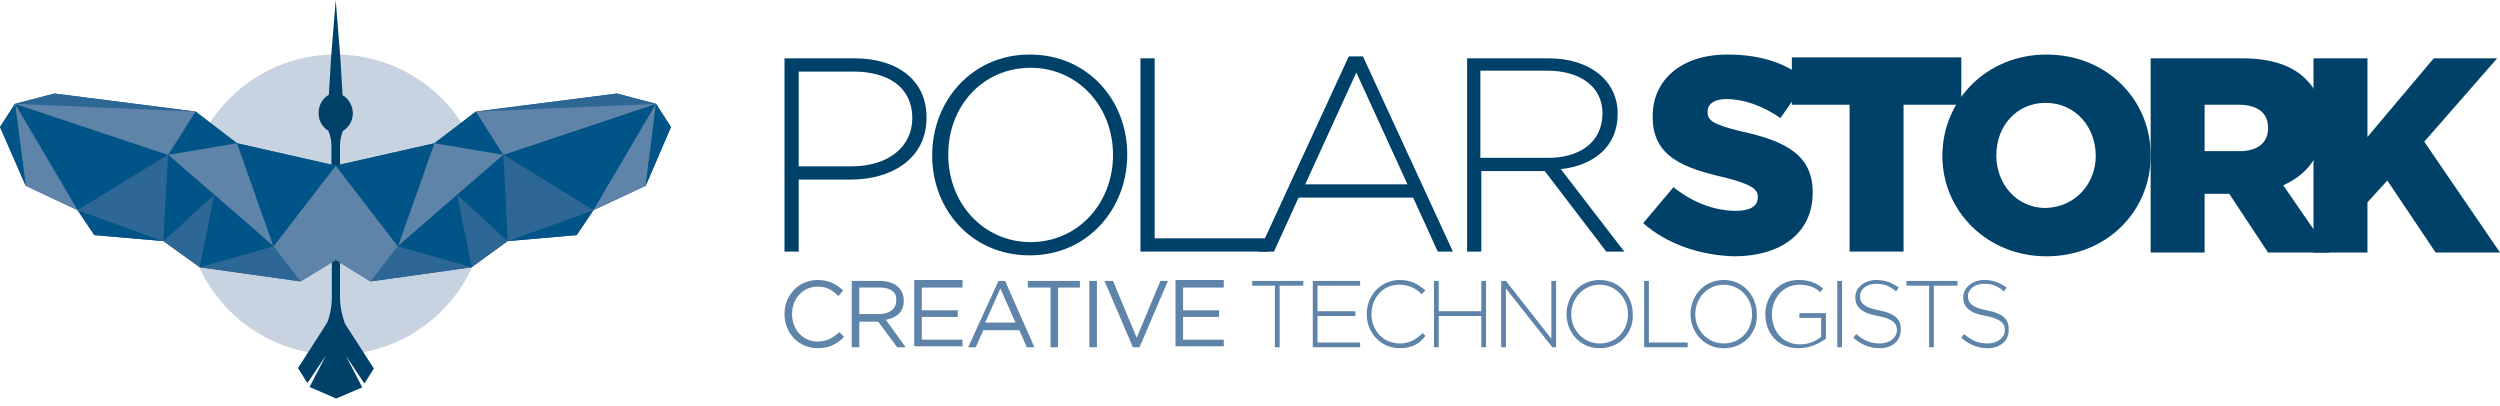 <?xml version="1.0" encoding="UTF-8"?> <svg xmlns="http://www.w3.org/2000/svg" width="228" height="37" viewBox="0 0 228 37" fill="none"><path d="M77.59 16.378H72.841V22.944H71.546V5.319H77.936C81.821 5.319 84.498 7.306 84.498 10.676V10.762C84.498 14.477 81.303 16.378 77.59 16.378ZM83.203 10.762C83.203 7.998 81.044 6.529 77.849 6.529H72.841V15.168H77.677C80.958 15.168 83.203 13.44 83.203 10.762Z" fill="#00416A"></path><path d="M93.909 23.289C88.556 23.289 85.016 19.056 85.016 14.218V14.131C85.016 9.293 88.556 4.974 93.909 4.974C99.263 4.974 102.803 9.207 102.803 14.045C102.803 14.045 102.803 14.045 102.803 14.131C102.803 18.969 99.263 23.289 93.909 23.289ZM101.508 14.131C101.508 9.725 98.313 6.183 93.996 6.183C89.592 6.183 86.484 9.725 86.484 14.045V14.131C86.484 18.537 89.679 22.079 93.996 22.079C98.313 22.079 101.508 18.537 101.508 14.131Z" fill="#00416A"></path><path d="M104.011 22.944V5.319H105.306V21.734H115.668V22.944H104.011Z" fill="#00416A"></path><path d="M131.123 22.944L128.878 18.019H118.431L116.186 22.944H114.804L123.007 5.146H124.302L132.505 22.944H131.123ZM123.698 6.615L119.035 16.81H128.36L123.698 6.615Z" fill="#00416A"></path><path d="M146.492 22.944L140.88 15.6H135.095V22.944H133.8V5.319H141.225C145.024 5.319 147.528 7.393 147.528 10.33V10.416C147.528 13.354 145.37 15.082 142.348 15.427L148.133 22.944H146.492ZM146.147 10.33C146.147 7.998 144.247 6.442 141.053 6.442H135.009V14.391H140.966C143.988 14.477 146.147 13.008 146.147 10.33Z" fill="#00416A"></path><path d="M149.859 20.352L152.622 17.069C154.349 18.451 156.335 19.229 158.321 19.229C159.616 19.229 160.307 18.797 160.307 18.019V17.933C160.307 17.241 159.703 16.809 157.371 16.205C153.572 15.341 150.723 14.304 150.723 10.676V10.589C150.723 7.306 153.313 4.974 157.544 4.974C160.566 4.974 162.897 5.751 164.797 7.306L162.379 10.762C160.739 9.639 159.012 9.034 157.458 9.034C156.249 9.034 155.731 9.552 155.731 10.157V10.244C155.731 11.021 156.335 11.367 158.753 11.972C162.811 12.835 165.315 14.131 165.315 17.501V17.587C165.315 21.216 162.465 23.375 158.148 23.375C155.04 23.289 152.018 22.252 149.859 20.352Z" fill="#00416A"></path><path d="M168.682 9.552H163.416V5.232H178.871V9.552H173.604V22.943H168.682V9.552Z" fill="#00416A"></path><path d="M177.144 14.218C177.144 9.121 181.202 4.974 186.642 4.974C192.081 4.974 196.14 9.034 196.14 14.131V14.218C196.14 19.315 192.081 23.375 186.642 23.375C181.202 23.375 177.144 19.229 177.144 14.218ZM191.132 14.218C191.132 11.626 189.318 9.38 186.555 9.38C183.879 9.38 182.066 11.54 182.066 14.131V14.218C182.066 16.723 183.879 18.969 186.555 18.969C189.318 18.883 191.132 16.723 191.132 14.218Z" fill="#00416A"></path><path d="M196.14 5.319H204.515C207.192 5.319 209.091 6.01 210.3 7.22C211.336 8.257 211.854 9.553 211.854 11.367V11.453C211.854 14.131 210.386 15.946 208.228 16.896L212.459 23.03H206.846L203.306 17.674H203.22H201.061V23.03H196.14V5.319ZM204.256 13.786C205.896 13.786 206.846 13.008 206.846 11.712V11.626C206.846 10.244 205.81 9.553 204.17 9.553H201.061V13.786H204.256Z" fill="#00416A"></path><path d="M210.991 5.319H215.912V12.49L221.956 5.319H227.741L221.093 12.922L228 23.03H222.129L217.725 16.464L215.912 18.451V23.03H210.991V5.319Z" fill="#00416A"></path><path d="M74.568 31.756C72.841 31.756 71.546 30.373 71.546 28.645C71.546 26.917 72.841 25.535 74.568 25.535C75.691 25.535 76.295 25.967 76.9 26.485L76.468 27.004C75.95 26.485 75.432 26.14 74.568 26.14C73.273 26.14 72.237 27.177 72.237 28.645C72.237 30.114 73.273 31.151 74.568 31.151C75.432 31.151 75.95 30.805 76.554 30.287L76.986 30.719C76.382 31.323 75.691 31.756 74.568 31.756Z" fill="#5E84AA"></path><path d="M81.821 31.669L80.094 29.336H78.368V31.669H77.677V25.621H80.267C81.562 25.621 82.426 26.312 82.426 27.435C82.426 28.472 81.735 28.99 80.785 29.163L82.598 31.669H81.821ZM80.267 26.226H78.368V28.645H80.181C81.044 28.645 81.735 28.213 81.735 27.435C81.821 26.658 81.217 26.226 80.267 26.226Z" fill="#5E84AA"></path><path d="M87.779 26.226H84.066V28.3H87.347V28.904H84.066V30.978H87.779V31.583H83.376V25.535H87.779V26.226Z" fill="#5E84AA"></path><path d="M94.341 31.669H93.65L92.959 30.113H89.678L88.988 31.669H88.297L91.06 25.621H91.664L94.341 31.669ZM91.233 26.312L89.851 29.422H92.614L91.233 26.312Z" fill="#5E84AA"></path><path d="M96.499 31.669H95.809V26.226H93.736V25.621H98.485V26.226H96.499V31.669Z" fill="#5E84AA"></path><path d="M100.039 25.621V31.669H99.349V25.621H100.039Z" fill="#5E84AA"></path><path d="M105.825 25.621H106.515L103.925 31.669H103.321L100.73 25.621H101.508L103.666 30.805L105.825 25.621Z" fill="#5E84AA"></path><path d="M111.61 26.226H107.897V28.3H111.178V28.904H107.897V30.978H111.61V31.583H107.206V25.535H111.61V26.226Z" fill="#5E84AA"></path><path d="M116.704 26.053V31.669H116.272V26.053H114.2V25.621H118.863V26.053H116.704Z" fill="#5E84AA"></path><path d="M119.726 31.669V25.621H124.043V26.053H120.158V28.386H123.612V28.818H120.158V31.237H124.043V31.669H119.726Z" fill="#5E84AA"></path><path d="M127.669 31.756C125.943 31.756 124.647 30.373 124.647 28.645C124.647 26.917 125.943 25.535 127.669 25.535C128.706 25.535 129.396 25.967 130.001 26.485L129.655 26.831C129.137 26.313 128.533 25.967 127.583 25.967C126.115 25.967 125.079 27.177 125.079 28.645C125.079 30.2 126.202 31.323 127.669 31.323C128.533 31.323 129.137 30.978 129.742 30.373L130.001 30.632C129.483 31.323 128.792 31.756 127.669 31.756Z" fill="#5E84AA"></path><path d="M135.095 31.669V28.818H131.21V31.669H130.778V25.621H131.21V28.386H135.095V25.621H135.527V31.669H135.095Z" fill="#5E84AA"></path><path d="M141.571 31.669L137.34 26.312V31.669H136.908V25.621H137.34L141.484 30.891V25.621H141.916V31.669H141.571Z" fill="#5E84AA"></path><path d="M145.888 31.756C144.075 31.756 142.866 30.287 142.866 28.645C142.866 27.004 144.075 25.535 145.888 25.535C147.701 25.535 148.91 27.004 148.91 28.645C148.996 30.287 147.787 31.756 145.888 31.756ZM148.478 28.645C148.478 27.177 147.356 25.967 145.888 25.967C144.42 25.967 143.297 27.177 143.297 28.645C143.297 30.114 144.42 31.323 145.888 31.323C147.442 31.323 148.478 30.114 148.478 28.645Z" fill="#5E84AA"></path><path d="M149.946 31.669V25.621H150.378V31.237H153.918V31.669H149.946Z" fill="#5E84AA"></path><path d="M157.199 31.756C155.386 31.756 154.177 30.287 154.177 28.645C154.177 27.004 155.386 25.535 157.199 25.535C159.012 25.535 160.221 27.004 160.221 28.645C160.307 30.287 159.098 31.756 157.199 31.756ZM159.789 28.645C159.789 27.177 158.667 25.967 157.199 25.967C155.731 25.967 154.608 27.177 154.608 28.645C154.608 30.114 155.731 31.323 157.199 31.323C158.753 31.323 159.789 30.114 159.789 28.645Z" fill="#5E84AA"></path><path d="M164.02 31.756C162.121 31.756 160.998 30.373 160.998 28.645C160.998 27.004 162.207 25.535 164.02 25.535C164.97 25.535 165.661 25.794 166.265 26.313L166.006 26.658C165.574 26.226 164.97 25.967 164.106 25.967C162.639 25.967 161.602 27.177 161.602 28.645C161.602 30.2 162.552 31.41 164.193 31.41C164.97 31.41 165.661 31.064 166.092 30.719V28.991H164.106V28.559H166.524V30.892C165.92 31.323 165.056 31.756 164.02 31.756Z" fill="#5E84AA"></path><path d="M167.56 31.669V25.621H167.992V31.669H167.56Z" fill="#5E84AA"></path><path d="M171.445 31.756C170.496 31.756 169.719 31.41 169.028 30.805L169.287 30.46C169.978 31.064 170.582 31.323 171.445 31.323C172.309 31.323 173 30.805 173 30.114C173 29.509 172.654 29.077 171.273 28.818C169.805 28.559 169.201 28.041 169.201 27.09C169.201 26.226 170.064 25.535 171.1 25.535C171.964 25.535 172.568 25.794 173.172 26.226L172.913 26.572C172.309 26.053 171.791 25.881 171.1 25.881C170.237 25.881 169.632 26.399 169.632 27.004C169.632 27.609 169.978 28.041 171.359 28.3C172.741 28.559 173.345 29.077 173.345 29.941C173.431 31.064 172.568 31.756 171.445 31.756Z" fill="#5E84AA"></path><path d="M176.367 26.053V31.669H175.936V26.053H173.863V25.621H178.526V26.053H176.367Z" fill="#5E84AA"></path><path d="M181.289 31.756C180.339 31.756 179.562 31.41 178.871 30.805L179.13 30.46C179.821 31.064 180.425 31.323 181.289 31.323C182.152 31.323 182.843 30.805 182.843 30.114C182.843 29.509 182.497 29.077 181.116 28.818C179.648 28.559 179.044 28.041 179.044 27.09C179.044 26.226 179.907 25.535 180.943 25.535C181.807 25.535 182.411 25.794 183.016 26.226L182.757 26.572C182.152 26.053 181.634 25.881 180.943 25.881C180.08 25.881 179.475 26.399 179.475 27.004C179.475 27.609 179.821 28.041 181.202 28.3C182.584 28.559 183.188 29.077 183.188 29.941C183.275 31.064 182.411 31.756 181.289 31.756Z" fill="#5E84AA"></path><path d="M30.617 32.356C38.175 32.356 44.303 26.225 44.303 18.663C44.303 11.1 38.175 4.969 30.617 4.969C23.058 4.969 16.931 11.1 16.931 18.663C16.931 26.225 23.058 32.356 30.617 32.356Z" fill="#C8D3E1"></path><path d="M31.008 20.619V27.192C31.008 28.092 31.321 29.148 31.438 29.461C31.594 29.774 31.829 30.087 31.829 30.087L34.097 33.609L33.237 34.978L31.555 32.474L33.041 35.33L30.656 36.347L28.232 35.291L29.717 32.435L28.036 34.939L27.176 33.569L29.444 30.048C29.444 30.048 29.639 29.735 29.835 29.422C29.991 29.148 30.265 28.053 30.265 27.153V20.619H31.008Z" fill="#00416A"></path><path d="M32.181 10.329C32.181 9.586 31.712 8.92 31.242 8.686L31.047 5.399L30.617 0L30.187 5.36L29.991 8.647C29.483 8.92 29.053 9.546 29.053 10.29C29.053 10.407 29.092 10.642 29.092 10.681C29.17 11.229 29.561 11.698 29.952 11.933C30.108 12.324 30.226 12.755 30.226 13.263V18.936H31.008V13.263C31.008 12.755 31.125 12.324 31.282 11.933C31.673 11.698 32.064 11.229 32.142 10.681C32.142 10.681 32.181 10.446 32.181 10.329Z" fill="#00416A"></path><path d="M30.617 15.102L39.611 13.068L43.404 10.172L56.268 8.529L59.827 9.468L61.195 11.581L58.888 16.941L54.118 19.171L52.593 21.441L46.297 21.988L43.013 24.375L33.785 25.666L30.617 23.71V15.102Z" fill="#285D8B"></path><path d="M45.906 14.125L59.827 9.469L54.118 19.172L45.906 14.125Z" fill="#005487"></path><path d="M54.117 19.172L59.826 9.469L58.888 16.942L54.117 19.172Z" fill="#5E84AA"></path><path d="M46.297 21.989L54.117 19.172L52.592 21.441L46.297 21.989Z" fill="#005487"></path><path d="M46.297 21.988L45.906 14.124L54.118 19.171L46.297 21.988Z" fill="#2D6795"></path><path d="M33.784 25.665L36.287 22.457L43.012 24.374L33.784 25.665Z" fill="#2D6795"></path><path d="M43.404 10.172L45.906 14.123L39.611 13.067L43.404 10.172Z" fill="#005487"></path><path d="M36.287 22.458L39.611 13.068L45.906 14.125L36.287 22.458Z" fill="#5E84AA"></path><path d="M43.013 24.375L41.683 17.763L46.297 21.988L43.013 24.375Z" fill="#2D6795"></path><path d="M36.287 22.457L30.617 15.102V23.709L33.785 25.665L36.287 22.457Z" fill="#5E84AA"></path><path d="M43.403 10.172L56.268 8.529L59.826 9.468L43.403 10.172Z" fill="#2D6795"></path><path d="M30.617 15.103L36.287 22.458L39.611 13.068L30.617 15.103Z" fill="#005487"></path><path d="M41.683 17.763L43.013 24.375L36.287 22.458L41.683 17.763Z" fill="#005487"></path><path d="M45.906 14.124L46.297 21.988L41.683 17.763L45.906 14.124Z" fill="#005487"></path><path d="M59.826 9.469L61.195 11.582L58.888 16.942L59.826 9.469Z" fill="#005487"></path><path d="M45.906 14.125L59.826 9.469L43.403 10.173L45.906 14.125Z" fill="#5E84AA"></path><path d="M30.617 15.102L21.623 13.068L17.831 10.172L4.966 8.529L1.369 9.468L0 11.581L2.346 16.941L7.077 19.171L8.602 21.441L14.898 21.988L18.222 24.375L27.411 25.666L30.617 23.71V15.102Z" fill="#285D8B"></path><path d="M15.328 14.125L1.369 9.469L7.078 19.172L15.328 14.125Z" fill="#005487"></path><path d="M7.078 19.172L1.369 9.469L2.346 16.942L7.078 19.172Z" fill="#5E84AA"></path><path d="M14.898 21.989L7.078 19.172L8.603 21.441L14.898 21.989Z" fill="#005487"></path><path d="M14.898 21.988L15.328 14.124L7.078 19.171L14.898 21.988Z" fill="#2D6795"></path><path d="M27.411 25.665L24.947 22.457L18.222 24.374L27.411 25.665Z" fill="#2D6795"></path><path d="M17.831 10.172L15.328 14.123L21.624 13.067L17.831 10.172Z" fill="#005487"></path><path d="M24.947 22.458L21.624 13.068L15.328 14.125L24.947 22.458Z" fill="#5E84AA"></path><path d="M18.222 24.375L19.551 17.763L14.898 21.988L18.222 24.375Z" fill="#2D6795"></path><path d="M24.947 22.457L30.617 15.102V23.709L27.411 25.665L24.947 22.457Z" fill="#5E84AA"></path><path d="M17.831 10.172L4.966 8.529L1.369 9.468L17.831 10.172Z" fill="#2D6795"></path><path d="M30.617 15.103L24.947 22.458L21.623 13.068L30.617 15.103Z" fill="#005487"></path><path d="M19.551 17.763L18.222 24.375L24.947 22.458L19.551 17.763Z" fill="#005487"></path><path d="M15.328 14.124L14.898 21.988L19.551 17.763L15.328 14.124Z" fill="#005487"></path><path d="M1.369 9.469L0 11.582L2.346 16.942L1.369 9.469Z" fill="#005487"></path><path d="M15.328 14.125L1.369 9.469L17.831 10.173L15.328 14.125Z" fill="#5E84AA"></path><path d="M30.617 15.102L32.103 21.87L30.617 23.709L29.288 21.244L30.617 15.102Z" fill="#5E84AA"></path></svg> 